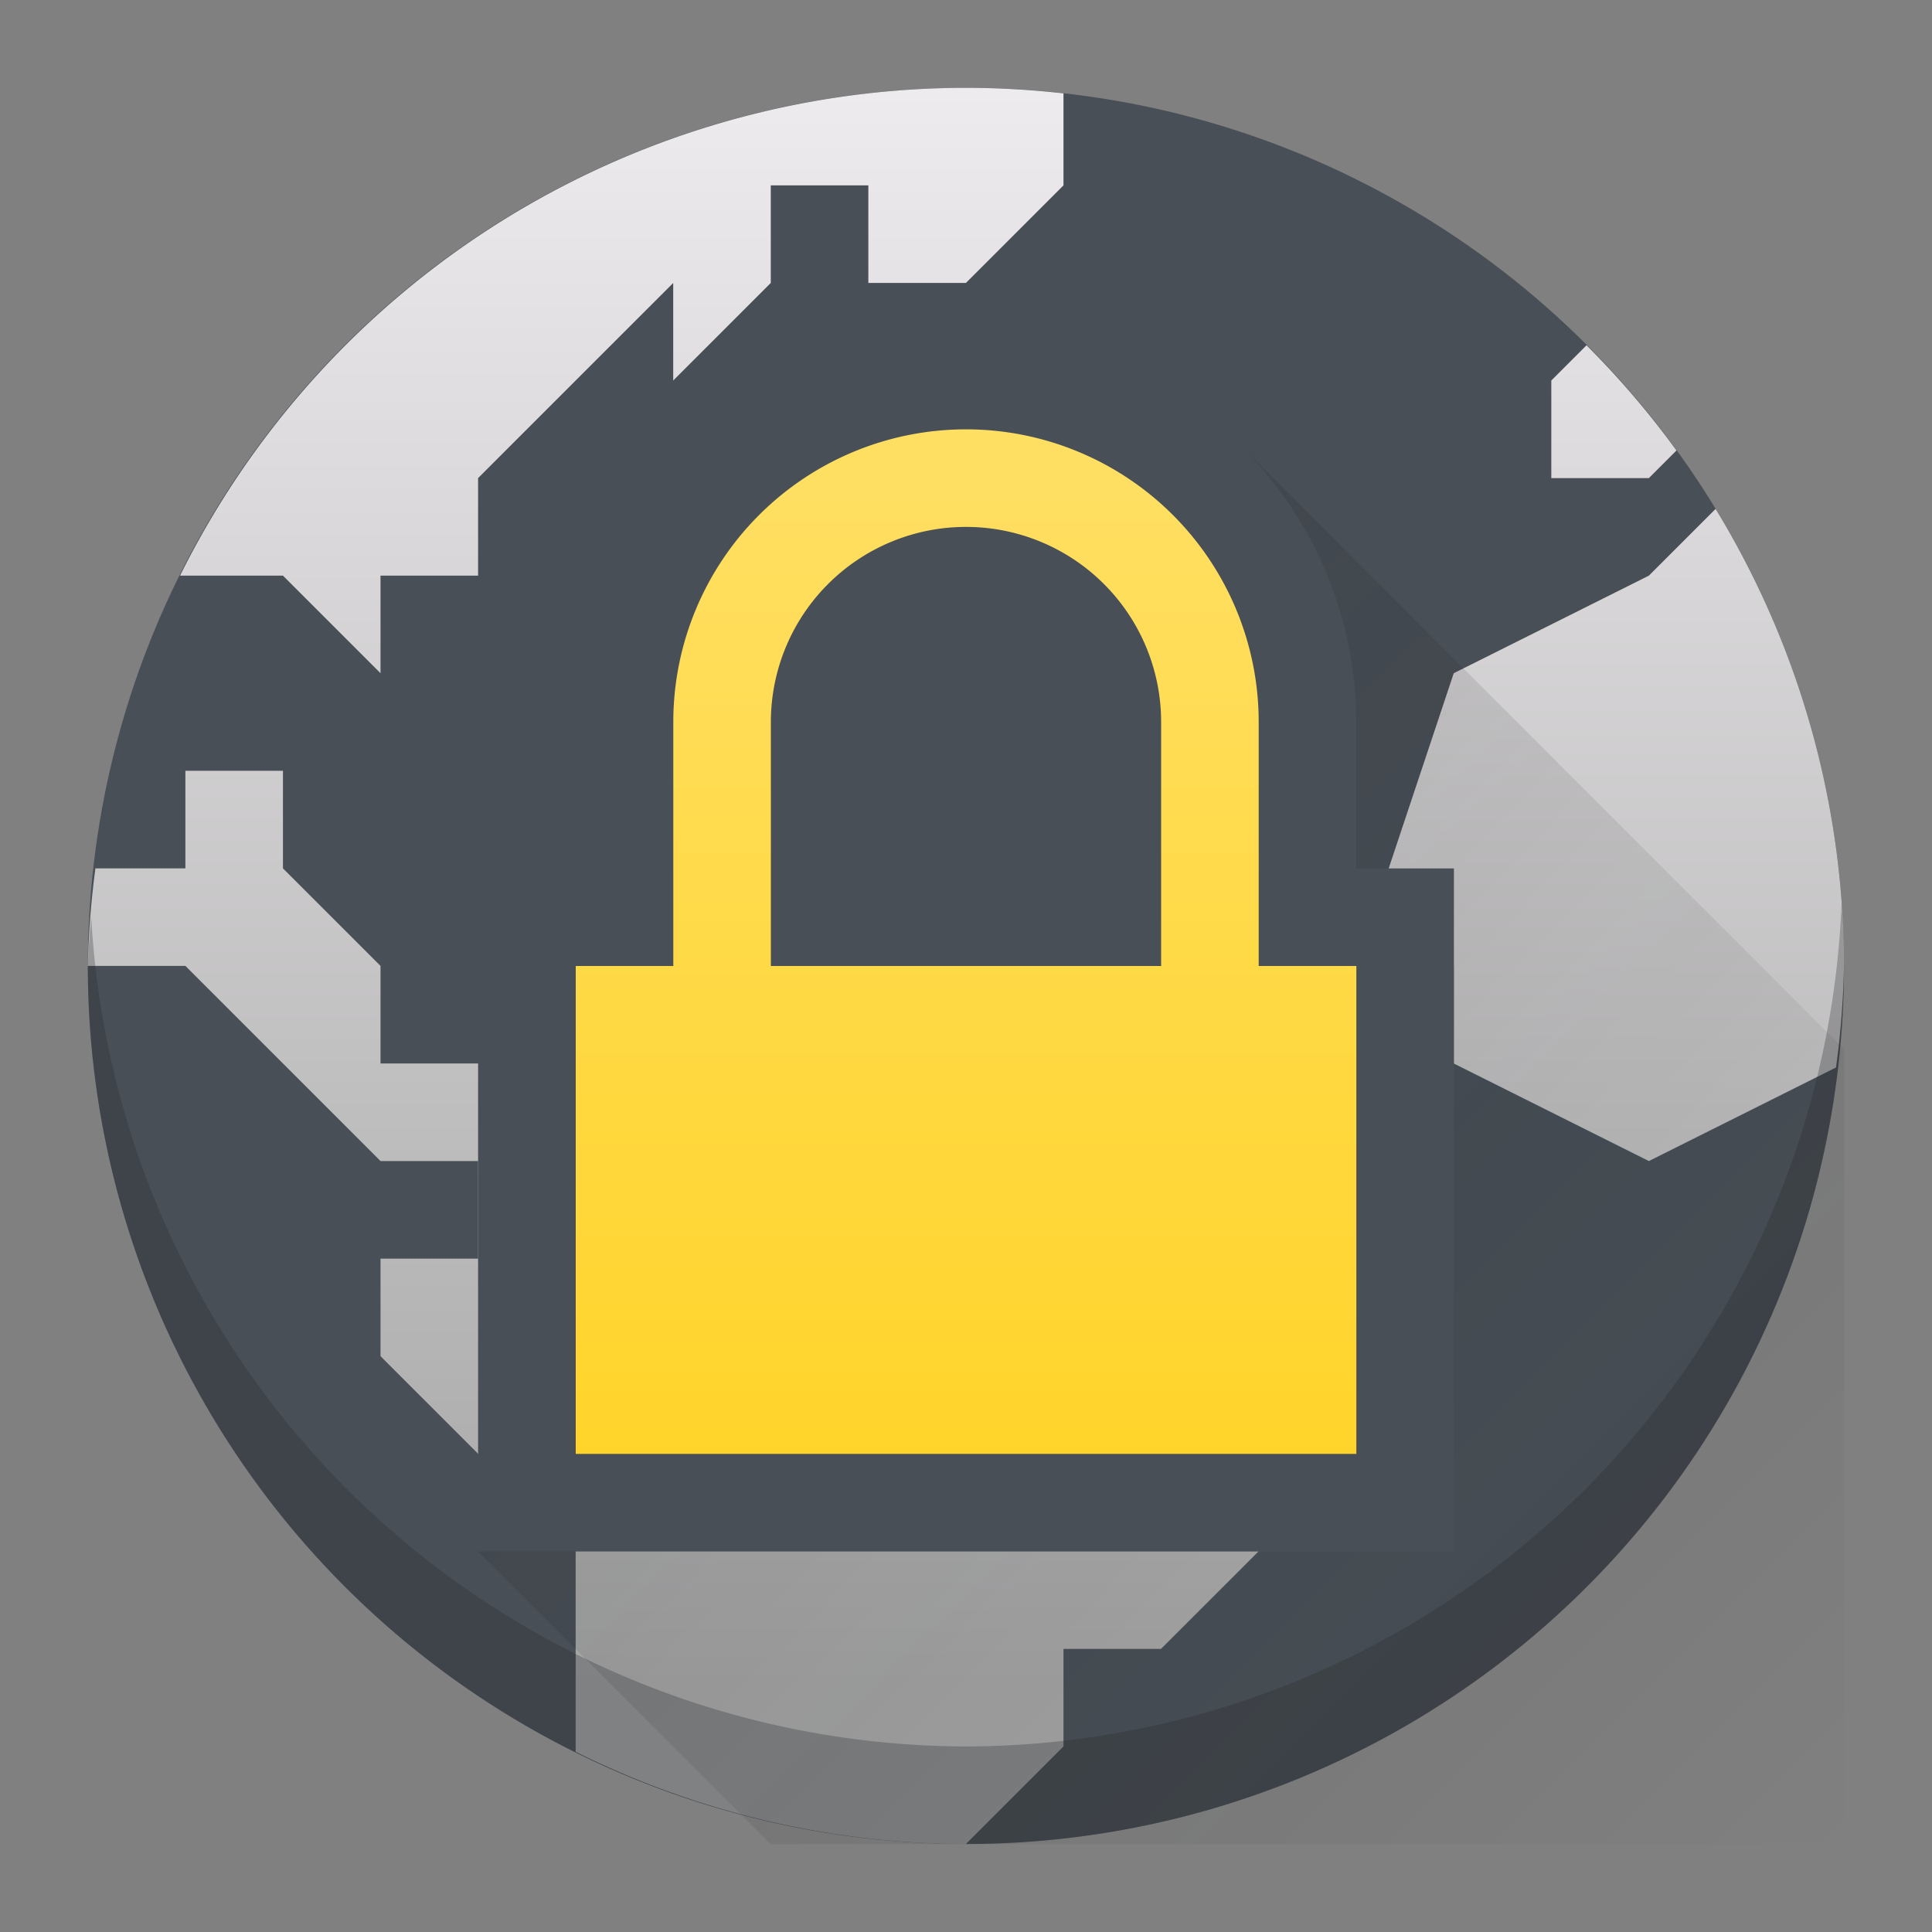 <?xml version="1.0" encoding="UTF-8" standalone="no"?>
<svg
   height="22"
   width="22"
   version="1.1"
   id="svg10"
   sodipodi:docname="preferences-web-browser-ssl.svg"
   inkscape:version="1.4 (e7c3feb100, 2024-10-09)"
   xmlns:inkscape="http://www.inkscape.org/namespaces/inkscape"
   xmlns:sodipodi="http://sodipodi.sourceforge.net/DTD/sodipodi-0.dtd"
   xmlns="http://www.w3.org/2000/svg"
   xmlns:svg="http://www.w3.org/2000/svg">
  <rect width="100%" height="100%" fill="#808080" stroke="none"/>
  <defs
     id="defs10" />
  <sodipodi:namedview
     id="namedview10"
     pagecolor="#ffffff"
     bordercolor="#000000"
     borderopacity="0.25"
     inkscape:showpageshadow="2"
     inkscape:pageopacity="0.0"
     inkscape:pagecheckerboard="0"
     inkscape:deskcolor="#d1d1d1"
     inkscape:zoom="34.272727"
     inkscape:cx="10.985411"
     inkscape:cy="11"
     inkscape:window-width="1920"
     inkscape:window-height="994"
     inkscape:window-x="0"
     inkscape:window-y="0"
     inkscape:window-maximized="1"
     inkscape:current-layer="svg10" />
  <linearGradient
     id="a"
     gradientUnits="userSpaceOnUse"
     x1="24.018"
     x2="24.018"
     y1="18.383"
     y2=".383">
    <stop
       offset="0"
       stop-color="#a5a5a5"
       id="stop1" />
    <stop
       offset="1"
       stop-color="#f5f2f5"
       id="stop2" />
  </linearGradient>
  <linearGradient
     id="b"
     gradientUnits="userSpaceOnUse"
     x1="7"
     x2="7"
     y1="16"
     y2="6"
     gradientTransform="matrix(1.111,0,0,1.111,-0.222,-0.222)">
    <stop
       offset="0"
       stop-color="#ffd42a"
       id="stop3" />
    <stop
       offset="1"
       stop-color="#ffdf62"
       id="stop4" />
  </linearGradient>
  <linearGradient
     id="c"
     gradientUnits="userSpaceOnUse"
     x1="6"
     x2="20"
     y1="6"
     y2="20"
     gradientTransform="matrix(1.111,0,0,1.111,-0.222,-0.222)">
    <stop
       offset="0"
       stop-color="#292c2f"
       id="stop5" />
    <stop
       offset="1"
       stop-opacity="0"
       id="stop6" />
  </linearGradient>
  <g
     id="g10"
     transform="translate(-1,-1)">
    <g
       stroke-linejoin="round"
       stroke-width="2"
       id="g7"
       transform="matrix(1.111,0,0,1.111,-0.222,-0.222)">
      <circle
         cx="11"
         cy="11"
         fill="#484f56"
         r="9"
         id="circle6" />
      <path
         d="M 11,2 A 9,9 0 0 0 2.945,7 H 4 L 5,8 V 7 H 6 V 6 L 8,4 V 5 L 9,4 V 3 h 1 v 1 h 1 L 12,3 V 2.057 A 9,9 0 0 0 11,2 Z M 17.361,4.639 17,5 v 1 h 1 L 18.283,5.717 A 9,9 0 0 0 17.361,4.639 Z M 18.684,6.316 18,7 16,8 15,11 h 1 v 1 l 2,1 1.918,-0.959 A 9,9 0 0 0 20,11 9,9 0 0 0 18.684,6.316 Z M 3,9 v 1 H 2.078 A 9,9 0 0 0 2,11 h 1 l 2,2 h 1 v 1 H 5 v 1 l 2,2 v 2.055 A 9,9 0 0 0 11,20 l 1,-1 v -1 h 1 l 1,-1 v -1 l 1,-1 -1,-1 H 12 L 11,13 H 10 L 9,12 H 7 V 11 L 6,12 H 5 V 11 L 4,10 V 9 Z"
         fill="url(#a)"
         id="path6"
         style="fill:url(#a)" />
      <path
         d="M 19.975,10.359 A 9,9 0 0 1 11,19 9,9 0 0 1 2.035,10.5 9,9 0 0 0 2,11 a 9,9 0 0 0 9,9 9,9 0 0 0 9,-9 9,9 0 0 0 -0.025,-0.641 z"
         fill="#292c2f"
         opacity="0.3"
         id="path7" />
    </g>
    <path
       d="M 15.138,6.084 6.444,18.667 9.778,22 H 22 V 12.948 Z"
       fill="url(#c)"
       opacity="0.2"
       id="path8"
       style="fill:url(#c);stroke-width:1.111" />
    <path
       d="m 12,4.778 c -2.441,0 -4.444,2.003 -4.444,4.444 V 10.889 H 6.444 v 7.778 H 17.556 V 10.889 H 16.444 V 9.222 C 16.444,6.781 14.441,4.778 12,4.778 Z"
       fill="#484f56"
       id="path9"
       style="stroke-width:1.111" />
    <path
       d="M 12,5.889 A 3.333,3.333 0 0 0 8.667,9.222 V 12 H 7.556 v 5.556 h 8.889 V 12 H 15.333 V 9.222 A 3.333,3.333 0 0 0 12,5.889 Z m 0,1.111 a 2.222,2.222 0 0 1 2.222,2.222 V 12 H 9.778 V 9.222 A 2.222,2.222 0 0 1 12,7 Z"
       fill="url(#b)"
       stroke-width="2.222"
       id="path10"
       style="fill:url(#b)" />
  </g>
</svg>

